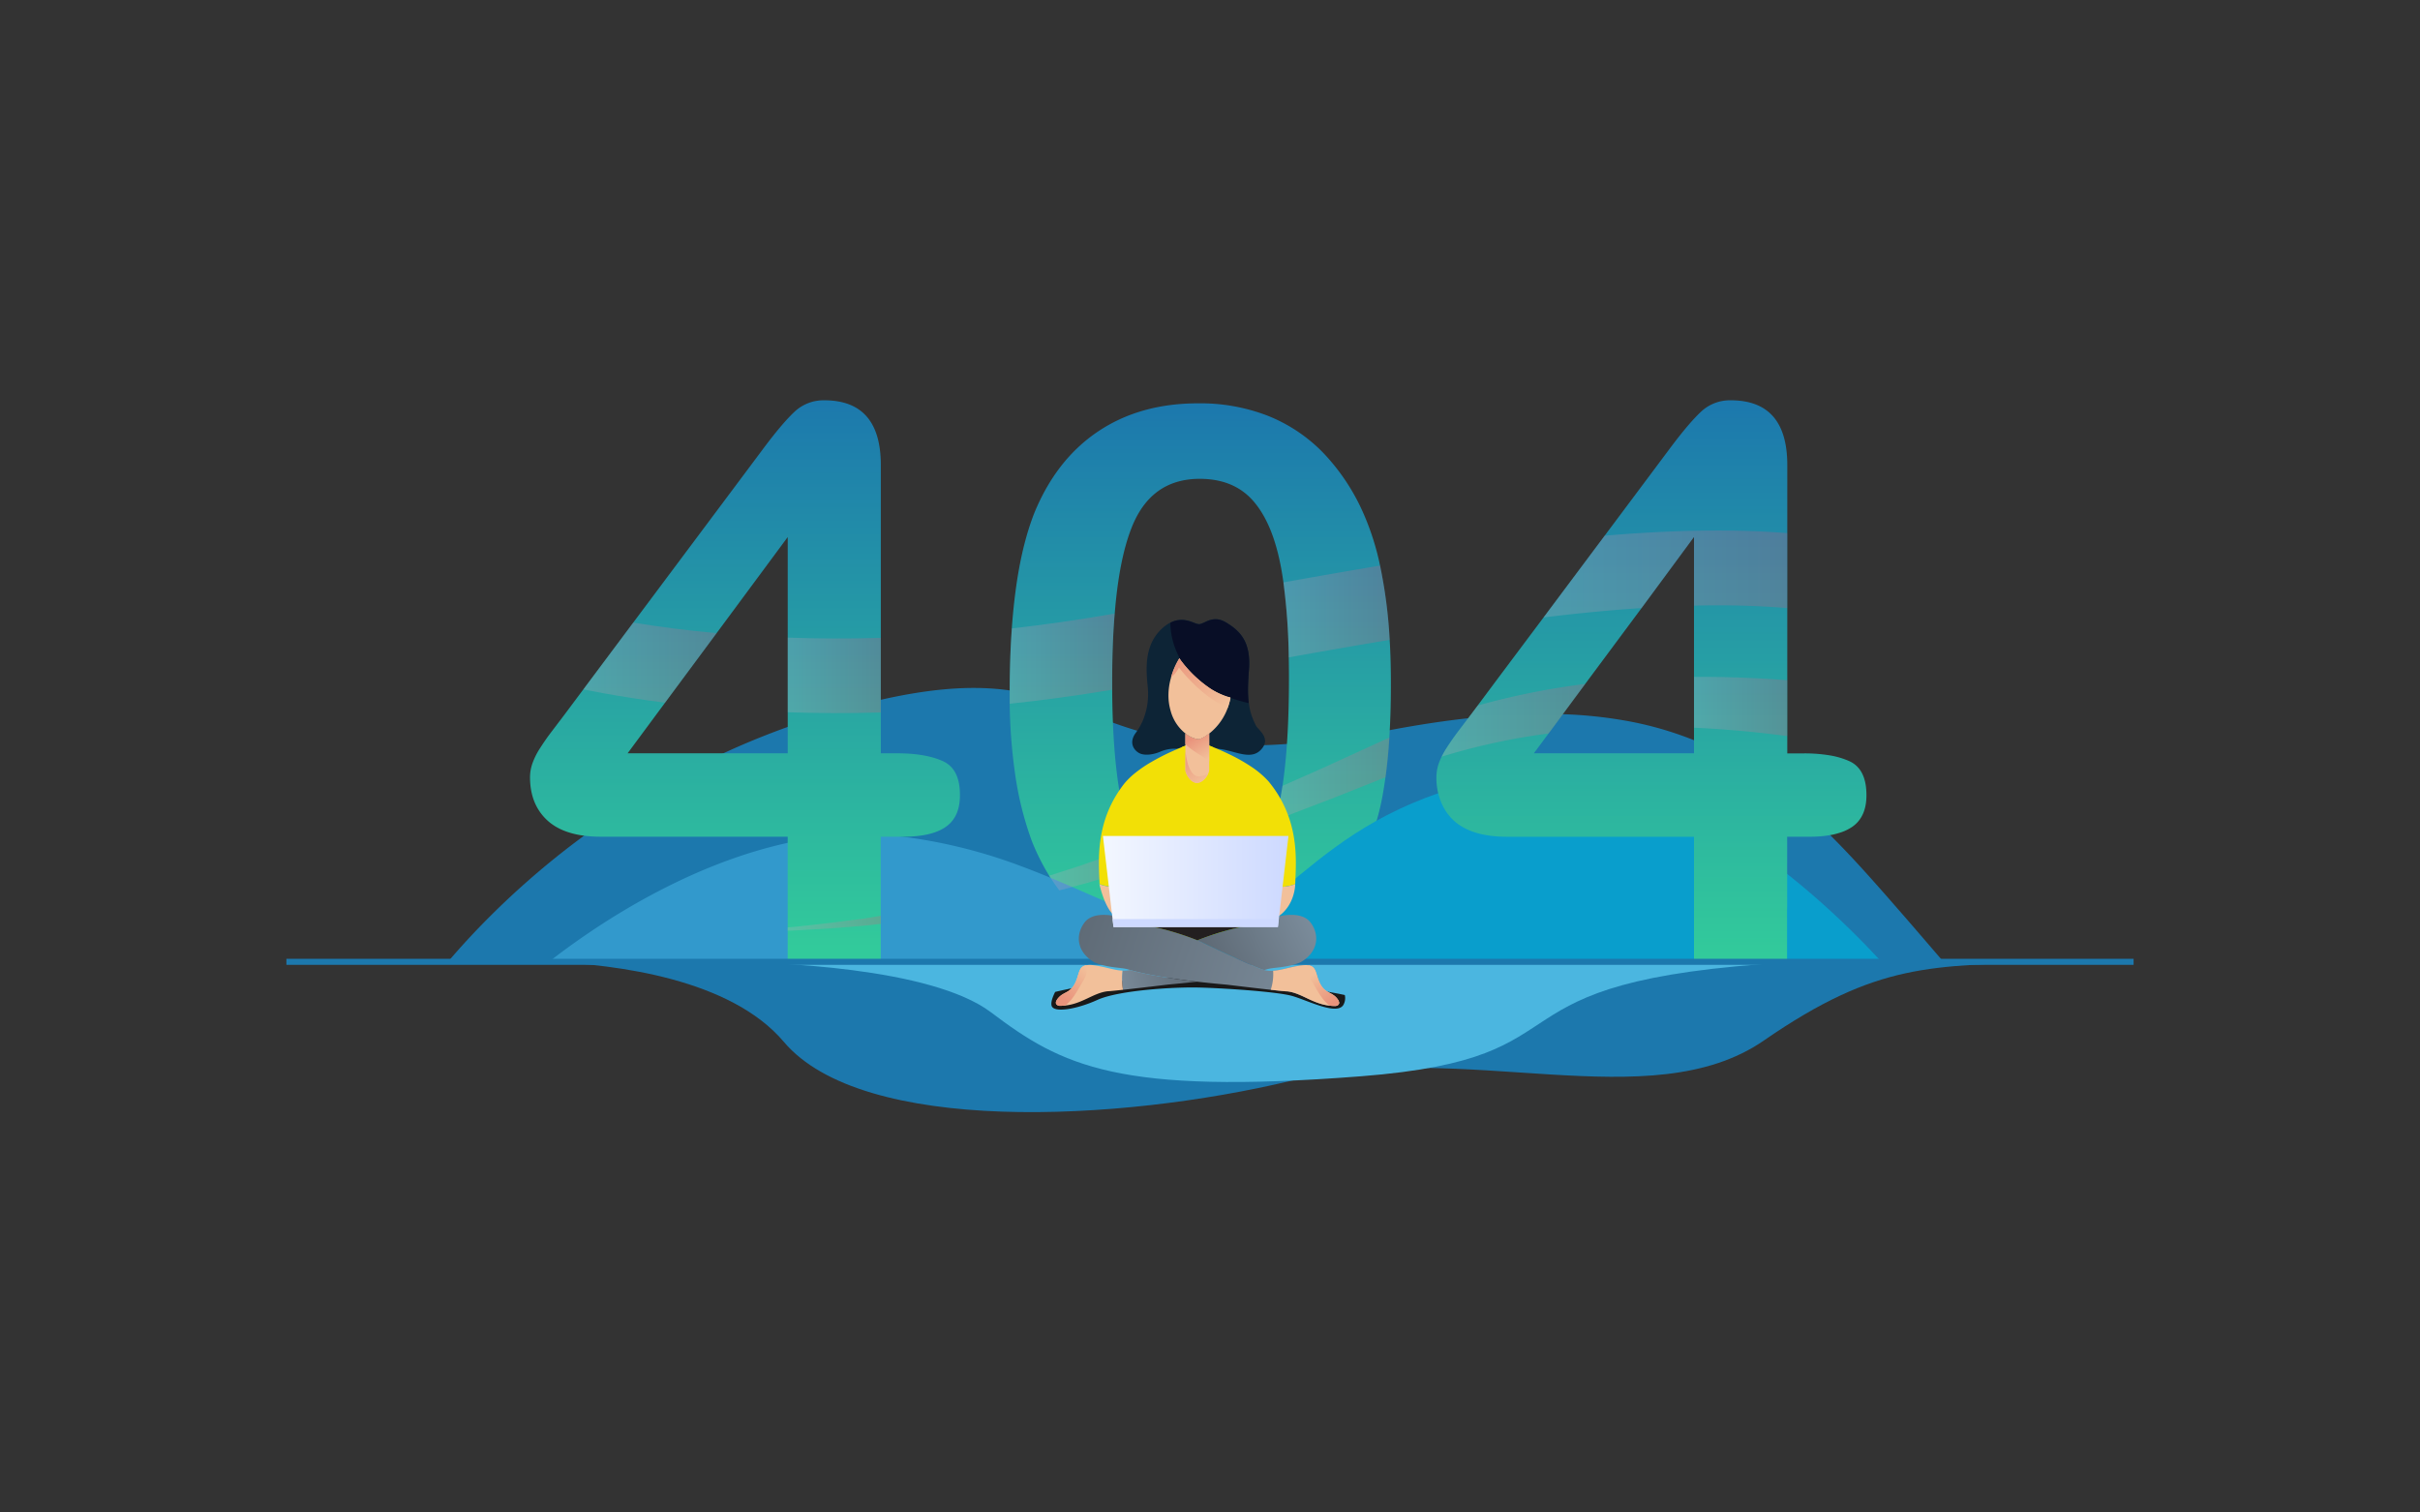 <svg id="Layer_1" data-name="Layer 1" xmlns="http://www.w3.org/2000/svg" xmlns:xlink="http://www.w3.org/1999/xlink" viewBox="0 0 1200 750"><rect x="0" y="0" width="1200" height="750" fill="#333333" stroke="none"/><defs><style>.cls-1{fill:#1c78ad;}.cls-2{fill:url(#linear-gradient);}.cls-3{fill:#3299cc;}.cls-4{fill:#4bb6e0;}.cls-5{fill:url(#linear-gradient-2);}.cls-6{fill:#099ecc;}.cls-7{fill:url(#linear-gradient-3);}.cls-8{opacity:0.2;}.cls-9{fill:url(#linear-gradient-4);}.cls-10{fill:url(#linear-gradient-5);}.cls-11{fill:url(#linear-gradient-6);}.cls-12{fill:url(#linear-gradient-7);}.cls-13{fill:url(#linear-gradient-8);}.cls-14{fill:url(#linear-gradient-9);}.cls-15{fill:url(#linear-gradient-10);}.cls-16{fill:url(#linear-gradient-11);}.cls-17{fill:url(#linear-gradient-12);}.cls-18{fill:url(#linear-gradient-13);}.cls-19{fill:none;stroke:#1c78ad;stroke-miterlimit:10;stroke-width:3px;}.cls-20{fill:#f2c09a;}.cls-21{fill:url(#linear-gradient-14);}.cls-22{fill:url(#linear-gradient-15);}.cls-23{fill:url(#radial-gradient);}.cls-24{fill:#0d2436;}.cls-25{fill:url(#linear-gradient-16);}.cls-26{fill:url(#linear-gradient-17);}.cls-27{fill:url(#linear-gradient-18);}.cls-28{fill:url(#linear-gradient-19);}.cls-29{fill:#f2e006;}.cls-30{fill:url(#linear-gradient-20);}.cls-31{fill:url(#linear-gradient-21);}.cls-32{fill:url(#linear-gradient-22);}.cls-33{fill:url(#linear-gradient-23);}.cls-34{fill:url(#linear-gradient-24);}.cls-35{fill:url(#linear-gradient-25);}.cls-36{fill:url(#linear-gradient-26);}.cls-37{fill:url(#linear-gradient-27);}.cls-38{fill:url(#linear-gradient-28);}.cls-39{fill:#cdd9ff;}</style><linearGradient id="linear-gradient" x1="595.2" y1="549.48" x2="595.2" y2="282.64" gradientTransform="matrix(1, 0, 0, -1, 0, 750)" gradientUnits="userSpaceOnUse"><stop offset="0" stop-color="#1c78ad"/><stop offset="0.99" stop-color="#32ca9b"/></linearGradient><linearGradient id="linear-gradient-2" x1="369.47" y1="553.64" x2="369.47" y2="277.29" xlink:href="#linear-gradient"/><linearGradient id="linear-gradient-3" x1="818.9" y1="550.86" x2="818.9" y2="273.96" xlink:href="#linear-gradient"/><linearGradient id="linear-gradient-4" x1="289.24" y1="421.42" x2="355.31" y2="421.42" gradientTransform="matrix(1, 0, 0, -1, 0, 750)" gradientUnits="userSpaceOnUse"><stop offset="0" stop-color="#eaafc8"/><stop offset="1" stop-color="#ff416c"/></linearGradient><linearGradient id="linear-gradient-5" x1="390.61" y1="415.1" x2="436.77" y2="415.1" xlink:href="#linear-gradient-4"/><linearGradient id="linear-gradient-6" x1="500.66" y1="423.38" x2="552.68" y2="423.38" xlink:href="#linear-gradient-4"/><linearGradient id="linear-gradient-7" x1="636.37" y1="446.78" x2="689.1" y2="446.78" xlink:href="#linear-gradient-4"/><linearGradient id="linear-gradient-8" x1="765.35" y1="465.38" x2="886.21" y2="465.38" xlink:href="#linear-gradient-4"/><linearGradient id="linear-gradient-9" x1="390.56" y1="292.18" x2="436.79" y2="292.18" xlink:href="#linear-gradient-4"/><linearGradient id="linear-gradient-10" x1="520.26" y1="319.56" x2="569.58" y2="319.56" xlink:href="#linear-gradient-4"/><linearGradient id="linear-gradient-11" x1="632.16" y1="363.75" x2="688.98" y2="363.75" xlink:href="#linear-gradient-4"/><linearGradient id="linear-gradient-12" x1="714.76" y1="392.81" x2="786.12" y2="392.81" xlink:href="#linear-gradient-4"/><linearGradient id="linear-gradient-13" x1="839.99" y1="399.69" x2="886.22" y2="399.69" xlink:href="#linear-gradient-4"/><linearGradient id="linear-gradient-14" x1="560.07" y1="306.32" x2="560.19" y2="305.99" gradientTransform="matrix(1, 0, 0, -1, 0, 750)" gradientUnits="userSpaceOnUse"><stop offset="0" stop-color="#e2472b"/><stop offset="1" stop-color="#e97424"/></linearGradient><linearGradient id="linear-gradient-15" x1="560.17" y1="311.64" x2="561.82" y2="307.34" xlink:href="#linear-gradient-14"/><radialGradient id="radial-gradient" cx="593.38" cy="254.54" r="61.03" gradientTransform="matrix(1, 0, 0, -1, 0, 750)" gradientUnits="userSpaceOnUse"><stop offset="0" stop-color="#191919"/><stop offset="1" stop-color="#191919"/></radialGradient><linearGradient id="linear-gradient-16" x1="515.09" y1="298.94" x2="657.52" y2="251.46" gradientTransform="matrix(1, 0, 0, -1, 0, 750)" gradientUnits="userSpaceOnUse"><stop offset="0" stop-color="#5a6570"/><stop offset="1" stop-color="#7c8d9c"/></linearGradient><linearGradient id="linear-gradient-17" x1="551.11" y1="260.88" x2="598.83" y2="270.97" gradientTransform="matrix(1, 0, 0, -1, 0, 750)" gradientUnits="userSpaceOnUse"><stop offset="0" stop-color="#7c8d9c"/><stop offset="1" stop-color="#5a6570"/></linearGradient><linearGradient id="linear-gradient-18" x1="595.77" y1="266.5" x2="651.55" y2="294.49" xlink:href="#linear-gradient-16"/><linearGradient id="linear-gradient-19" x1="660.83" y1="252.65" x2="651.4" y2="267.08" gradientTransform="matrix(1, 0, 0, -1, 0, 750)" gradientUnits="userSpaceOnUse"><stop offset="0" stop-color="#e9937c"/><stop offset="1" stop-color="#f2c09a"/></linearGradient><linearGradient id="linear-gradient-20" x1="592.85" y1="385.03" x2="599.56" y2="374.11" xlink:href="#linear-gradient-19"/><linearGradient id="linear-gradient-21" x1="594.36" y1="400.56" x2="601.94" y2="429.55" gradientTransform="matrix(1, 0, 0, -1, 0, 750)" gradientUnits="userSpaceOnUse"><stop offset="0" stop-color="#080e26"/><stop offset="1" stop-color="#080e26"/></linearGradient><linearGradient id="linear-gradient-22" x1="586.74" y1="377.39" x2="596.83" y2="360.84" xlink:href="#linear-gradient-19"/><linearGradient id="linear-gradient-23" x1="578.46" y1="424.57" x2="606.9" y2="398.65" xlink:href="#linear-gradient-19"/><linearGradient id="linear-gradient-24" x1="624.26" y1="314.92" x2="639.16" y2="276.05" xlink:href="#linear-gradient-14"/><linearGradient id="linear-gradient-25" x1="560.69" y1="313.91" x2="574.03" y2="279.1" xlink:href="#linear-gradient-14"/><linearGradient id="linear-gradient-26" x1="527.17" y1="254.55" x2="539.8" y2="269.33" xlink:href="#linear-gradient-19"/><linearGradient id="linear-gradient-27" x1="593.78" y1="270.19" x2="593.78" y2="313.53" gradientTransform="matrix(1, 0, 0, -1, 0, 750)" gradientUnits="userSpaceOnUse"><stop offset="0" stop-color="#231f20"/><stop offset="1" stop-color="#231f20"/></linearGradient><linearGradient id="linear-gradient-28" x1="546.91" y1="312.9" x2="638.9" y2="312.9" gradientTransform="matrix(1, 0, 0, -1, 0, 750)" gradientUnits="userSpaceOnUse"><stop offset="0" stop-color="#f3f7ff"/><stop offset="1" stop-color="#cdd9ff"/></linearGradient></defs><path class="cls-1" d="M963.73,476.94H222.11c3.58-4.21,7.71-8.87,12.4-13.85a408.58,408.58,0,0,1,55.1-48.69,399.38,399.38,0,0,1,69.09-40.86l2.54-1.17q14-6.37,29.37-11.91c7.74-2.78,15.74-5.38,24-7.74q11.9-3.42,22.18-5.72c28-6.33,47.74-6.93,63.89-4.64,19.6,2.77,33.9,9.8,51.18,16,20.24,7.3,44.58,13.54,86.3,10.56a450.33,450.33,0,0,0,51.05-6.87l.55-.11c13.57-2.55,26.28-4.47,38.21-5.79a326,326,0,0,1,47-2,219.34,219.34,0,0,1,31.64,3.31A171.47,171.47,0,0,1,840,367.05a165.08,165.08,0,0,1,25.15,12.72,203.75,203.75,0,0,1,26.29,19.39c5.45,4.69,10.78,9.68,16.09,14.95,7.35,7.32,14.64,15.17,22,23.48q4.9,5.48,9.89,11.24C947.28,457.77,955.29,467.17,963.73,476.94Z"/><path class="cls-1" d="M1016.32,476.94c-58.32,2.19-85.17,0-141.64,39s-148.11-.69-234.21,19.92-212.92,26.79-251.8-19.24c-26.32-31.15-82.74-38.33-116.46-39.71h118.4v.28h46.17v-.28H840v.28h46.15v-.28h130.16Z"/><path class="cls-2" d="M689.1,317.29a242.24,242.24,0,0,0-4.77-36.83,130,130,0,0,0-8.63-26.76,103.64,103.64,0,0,0-19.84-29.45,79,79,0,0,0-27.24-18.1A92.54,92.54,0,0,0,594.09,200q-28.8,0-49.58,13.94t-31.66,40.53q-6.28,16.06-9.24,38.41-1.19,8.94-1.89,18.76-1.05,14.75-1.06,31.46c0,2,0,3.95,0,5.9a272.92,272.92,0,0,0,2.62,34.26,163.46,163.46,0,0,0,8.41,33.89,110.87,110.87,0,0,0,8.57,17.09q2.34,3.81,5,7.31a91,91,0,0,0,20,19.55,88.3,88.3,0,0,0,94.64,4.05q19.93-11.81,32.49-33.6A121.08,121.08,0,0,0,686,392c.37-2.15.71-4.35,1-6.62q1.26-9.17,1.92-19.66.78-12,.77-25.8Q689.74,328,689.1,317.29ZM621.79,427.64q-9.62,11.83-26.59,11.82-16.1,0-25.63-10.9c-.14-.15-.28-.3-.41-.46a47.61,47.61,0,0,1-5.76-8.74q-5.19-10-7.9-24.77-3.81-20.77-4-52.56c0-1.41,0-2.86,0-4.31q0-18.45,1.25-33.45Q554.87,277.72,561,262q9.49-24.54,33.88-24.56,17,0,26.59,11t13.66,32.5c.48,2.5.9,5.12,1.29,7.87A311.45,311.45,0,0,1,639.05,326c.06,3.33.1,6.74.1,10.26q0,32.38-3.2,53.47c-.22,1.42-.44,2.8-.68,4.14a107.67,107.67,0,0,1-3,12.92Q628.35,419.58,621.79,427.64Z"/><path class="cls-3" d="M911.35,476.94H272.21c4.8-3.77,11.23-8.57,19-13.85,21.64-14.74,53.67-33.14,89.73-42.79a197.41,197.41,0,0,1,27.7-5.4,158.63,158.63,0,0,1,37.6-.16c3.06.37,6.06.78,9,1.23a257.73,257.73,0,0,1,50.27,13.23c6.49,2.39,12.7,4.92,18.73,7.46q5.91,2.5,11.62,5c26.95,11.77,51.48,22.8,84,23.46h0A177.21,177.21,0,0,0,660.34,461c44-9.29,80.32-32.69,121.88-37.21a122,122,0,0,1,37.44,1.58,142.27,142.27,0,0,1,35.2,12.19c2,1,4,2,6.11,3.15a220.44,220.44,0,0,1,23.53,14.72A322.37,322.37,0,0,1,911.35,476.94Z"/><path class="cls-4" d="M891.66,476.94l-3.09.19c-160.15,9.13-93.5,47.26-213.85,56.58S526.6,528.58,491.43,502C461.52,479.44,382.1,477.13,359,476.94h31.65v.19h46.17v-.19H840v.19h46.15v-.19Z"/><path class="cls-5" d="M467.52,377.42q-8.58-3.89-22.81-3.88h-7.94V230.62q0-32.13-28.07-32.12a20.91,20.91,0,0,0-14.86,5.81q-6.18,5.82-15.79,18.74L314,308.73l-24.75,33.13L280.19,354q-4.06,5.36-6.83,9T268,370.68a35.59,35.59,0,0,0-3.88,7.57,21,21,0,0,0-1.3,7.1q0,13.68,8.77,21.62,6.56,5.92,18,7.43a65.54,65.54,0,0,0,8.3.5h92.7v62.41h46.16V436.75h0V414.9H448q14,0,21-4.89t7-15.61Q476.1,381.29,467.52,377.42Zm-156.31-3.88,18.58-25.11L355.31,314l35.3-47.7V373.54Z"/><path class="cls-6" d="M933,476.94H568c71.23-16.05,77.12-69.34,169.72-90.59C818.1,367.89,895.24,436.13,933,476.94Z"/><path class="cls-7" d="M917,377.42a39.89,39.89,0,0,0-9.56-2.83,75.58,75.58,0,0,0-13.25-1h-7.93V230.62q0-32.13-28.08-32.12a20.89,20.89,0,0,0-14.86,5.81q-6.18,5.82-15.79,18.74l-31.84,42.59-30.29,40.52L743.12,335.9l-10.43,14L729.62,354c-.57.76-1.14,1.49-1.68,2.21L722.79,363q-2.77,3.69-5.35,7.67a41.71,41.71,0,0,0-2.61,4.56,32.48,32.48,0,0,0-1.27,3,21,21,0,0,0-1.29,7.1,31,31,0,0,0,3,13.93A25.33,25.33,0,0,0,721,407q8.76,7.92,26.31,7.93H840v21.85h0v40.56h46.15V451.42c0-.71.05-1.44.05-2.18V414.9h11.26a58.25,58.25,0,0,0,10.1-.79,33.59,33.59,0,0,0,4.14-1,23.54,23.54,0,0,0,6.81-3.14q7-4.9,7-15.61Q925.54,381.29,917,377.42ZM840,373.54h-79.4l7.28-9.83,7.06-9.54,4.89-6.61,6.23-8.42L814,301.52,840,266.26V373.54Z"/><g class="cls-8"><path class="cls-9" d="M314,308.73c12.18,2,26,3.84,41.31,5.23l-25.52,34.47c-11.17-1.41-21.41-3-30.68-4.69q-5.06-.92-9.87-1.88Z"/><path class="cls-10" d="M436.77,316.3v37c-16.29.45-31.69.38-46.16-.11V316.17C405,316.69,420.39,316.77,436.77,316.3Z"/><path class="cls-11" d="M552.68,304.27q-1.24,15-1.25,33.45c0,1.45,0,2.9,0,4.31q-26.33,4.38-50.74,6.94c0-2,0-3.91,0-5.9q0-16.74,1.06-31.46C518,309.77,535,307.36,552.68,304.27Z"/><path class="cls-12" d="M684.33,280.46a242.24,242.24,0,0,1,4.77,36.83q-24,4-50.05,8.69a311.45,311.45,0,0,0-2.68-37.17Q661.42,284.3,684.33,280.46Z"/><path class="cls-13" d="M886.21,264.36v37.17A426.25,426.25,0,0,0,840,300.32V266.26L814,301.52c-15.38,1-31.55,2.59-48.6,4.64l30.29-40.52c18.91-1.61,36.82-2.49,54.05-2.55Q868.86,263,886.21,264.36Z"/></g><g class="cls-8"><path class="cls-14" d="M427.77,455.57l9-1.45v4l-8.6.94-10.36.83c-3.33.26-6.54.56-9.64.7l-8.88.51c-2.84.16-5.54.33-8.1.4l-.59,0v-1.6l.48-.05c2.55-.2,5.24-.5,8.05-.8l8.82-1c3.08-.29,6.25-.76,9.56-1.18Z"/><path class="cls-15" d="M569.16,428.1a6.1,6.1,0,0,0,.41.46l-8.05,2.6c-5.09,1.58-10.15,3-15.13,4.49l-7.42,2.2c-2.48.69-5,1.33-7.39,2l-6.3,1.67q-2.62-3.5-5-7.3l8.75-2.81c2.38-.77,4.79-1.52,7.19-2.33l7.23-2.53c4.85-1.73,9.78-3.39,14.71-5.22l5.21-2A47.27,47.27,0,0,0,569.16,428.1Z"/><path class="cls-16" d="M686,367.07l3-1.35q-.66,10.5-1.92,19.67-7.27,2.91-14.5,5.79c-5.4,2.16-10.77,4.33-16.21,6.37-8.1,3.08-16.12,6.23-24.12,9.22a107.67,107.67,0,0,0,3-12.92c.24-1.34.46-2.72.67-4.14,4.78-2.12,9.58-4.26,14.39-6.37,5.25-2.3,10.51-4.73,15.79-7.16L682,368.89Z"/><path class="cls-17" d="M786.1,339.14l-6.23,8.42L775,354.17l-7.06,9.54a321.79,321.79,0,0,0-46.86,9.66L717,374.56l-2.13.68a40,40,0,0,1,2.6-4.56q2.58-4,5.35-7.67c1.45-1.93,3.18-4.21,5.16-6.83l1.67-2.21,3.07-4.11a369.22,369.22,0,0,1,52.77-10.64Z"/><path class="cls-18" d="M886.21,337.29V365c-10.58-1.41-21.44-2.55-32.51-3.35q-6.78-.48-13.66-.8V335.63c5,0,9.94,0,14.85.11C865.53,336,876,336.51,886.21,337.29Z"/></g><polyline class="cls-19" points="1057.98 476.94 934.55 476.94 574.09 476.94 142.02 476.94"/><path class="cls-20" d="M561.06,440.06a17.19,17.19,0,0,1-.47,2.39c-.08.25-.15.5-.24.77s-.09.27-.13.41-.12.29-.18.44a1.22,1.22,0,0,0-.07.17,16.81,16.81,0,0,1-1.83,3.49c-.16.25-.34.51-.53.76s-.39.51-.61.76a32.56,32.56,0,0,0-2.79,5.34,1.67,1.67,0,0,0-.06.26c-5.83-1.94-9-16.44-9-16.44,2.78,1.17,7.54,2.12,14.37.1.44-.12.86-.26,1.31-.41a3.4,3.4,0,0,1,.34-.12h0A11.86,11.86,0,0,1,561.06,440.06Z"/><path class="cls-21" d="M560,444.07c.06-.15.11-.3.18-.44-.05.13-.1.27-.16.4A.08.08,0,0,1,560,444.07Z"/><path class="cls-22" d="M561.64,437.84a30,30,0,0,1-1.28,5.38c.08-.27.15-.52.23-.77a17.19,17.19,0,0,0,.47-2.39,11.86,11.86,0,0,0,.12-2.08Z"/><path class="cls-23" d="M666.41,497.76c-2.62,6.45-18.14-1.82-25.8-3.93s-33.87-3.84-46.26-4.14-39.69,1.37-50.2,6.14-21.68,6.46-22.68,2.92c-.5-1.73.53-4.49,1.75-6.88,28.62-6.81,65-9.73,110.28-4q12.12,1.55,25.11,3.93c2.72.51,5.46,1,8.23,1.61A6.68,6.68,0,0,1,666.41,497.76Z"/><path class="cls-24" d="M625.16,371.87c-5.54,5.75-14.31-.61-22.58-.61H582.65a18.41,18.41,0,0,0-7.15,1.41c-3.36,1.51-7.52,2.08-10.12,1s-6.17-5-2.08-10.42a29.22,29.22,0,0,0,4-7.53,34.36,34.36,0,0,0,1.83-15.08c-.91-8.93-1.82-20.79,7.11-29a18.82,18.82,0,0,1,4.09-2.91c6.85-3.5,11.88.72,14.2.72,2.76,0,6.72-4.91,13.45-.83s12.44,9.41,11.34,23.49c-.55,7.21-.65,12.26-.08,16.51a33.17,33.17,0,0,0,1,4.9,38.22,38.22,0,0,0,2.5,6.21,3.8,3.8,0,0,0,.38.58C624.89,362.67,630.26,366.59,625.16,371.87Z"/><path class="cls-25" d="M662.39,498.81c-10.39.21-16.19-6.3-24-7.21-1.43,0-6.83-.62-12.69-1.28h0c-8.26-.94-17.38-2.05-17.38-2.05-5.47-.48-10.36-1-14.73-1.48-20-2.33-29.32-4.71-33.13-5.78l-1.34-.39c-3.16-.91-9.42-.61-16.28-3.33-8.72-4.89-9.87-13.4-5.09-19.8,4.37-5.84,14.73-3.39,16.52-2.9l-.06.25s3.7,2.59,15.4,4.47c11.08,1.76,22.86,6.48,24.05,7l.1,0,.12-.05c1.88.9,26.17,12.52,32.07,14.46l1,.29a13.9,13.9,0,0,0,3.53.39c4.42,0,8.82-1.88,14.81-2.67,8-1.06,6.55,3.3,9.12,8.64s5.7,4.28,8.49,7.62S662.39,498.81,662.39,498.81Z"/><path class="cls-26" d="M593.53,486.79c-4.25.48-9,.95-14.23,1.42,0,0-13.41,1.62-22.44,2.61a33.88,33.88,0,0,1-.28-9.49,14.55,14.55,0,0,0,3.81-.32C564.21,482.08,573.49,484.46,593.53,486.79Z"/><path class="cls-27" d="M644.78,477.23c-6.86,2.72-13.12,2.42-16.29,3.33l-1.58.44c-.34-.08-.68-.18-1-.29-5.9-1.93-30.19-13.56-32.08-14.45l-.12.05-.09,0,.14-.07.12.05s12.46-5.14,24.15-7,15.39-4.46,15.39-4.46a1.14,1.14,0,0,0-.06-.25c1.79-.49,12.16-2.94,16.53,2.9C654.64,463.83,653.5,472.35,644.78,477.23Z"/><path class="cls-20" d="M662.39,498.81c-10.39.21-16.19-6.3-24-7.21-1.05,0-4.29-.35-8.27-.8a24.83,24.83,0,0,0,1.19-9.42c4.14-.24,8.36-1.91,14-2.65,8-1.07,6.55,3.3,9.12,8.64s5.69,4.28,8.49,7.62S662.39,498.81,662.39,498.81Z"/><path class="cls-28" d="M650.17,486c3.08,5.26,5.61,10.24,9.32,12.71a22.89,22.89,0,0,0,2.9.12s3.26-.51.47-3.82-5.92-2.28-8.49-7.62c-2.06-4.3-1.51-8-5.42-8.66C648.35,480.56,648.42,483,650.17,486Z"/><path class="cls-29" d="M642.26,438.41a19.16,19.16,0,0,1-10.38,1l-1.33-.24-1.34-.3-1-.27-1.16-.36-.82-.27a13.56,13.56,0,0,0,.07,1.55h0c.05.49.14,1.1.27,1.78a16.51,16.51,0,0,0,.54,2h0a18.12,18.12,0,0,0,3.3,5.91c.16.24,2.57,3.8,3,5.51,0,0,0,.06,0,.09a24.67,24.67,0,0,1-3.67,1.59c-.74.27-1.6.55-2.61.83l0,0-.56.16a80.11,80.11,0,0,1-8.69,1.86c-11,1.75-22.73,6.42-24,6.95l-.12.05s-12.46-5.14-24.14-7-15.39-4.47-15.39-4.47a1.84,1.84,0,0,1,.05-.25,31.64,31.64,0,0,1,2.8-5.34c.21-.25.41-.51.6-.76s.38-.51.54-.76a17.24,17.24,0,0,0,1.82-3.49,1.22,1.22,0,0,0,.07-.17c.06-.15.11-.3.18-.44s.09-.26.14-.41.15-.52.23-.77a17.19,17.19,0,0,0,.47-2.39,11.86,11.86,0,0,0,.12-2.08h0a3.4,3.4,0,0,0-.34.12c-.44.15-.87.29-1.3.41-6.84,2-11.6,1.07-14.38-.1-.11-2.9-.31-6.28-.32-10.06,0-8,.8-17.72,5.3-27.71.58-1.29,1.22-2.57,1.92-3.87a59.93,59.93,0,0,1,5.56-8.39c.06-.05.1-.12.15-.17a37.67,37.67,0,0,1,5.25-5,62.8,62.8,0,0,1,8-5.4c3-1.75,6.06-3.31,8.94-4.65,2.22-1,4.33-1.94,6.2-2.7,4.49-1.81,7.59-2.8,7.59-2.8s3.1,1,7.59,2.8c2.44,1,5.29,2.23,8.28,3.68a89.5,89.5,0,0,1,11.62,6.67A45.5,45.5,0,0,1,628.6,387c.36.39.72.78,1,1.18a57.32,57.32,0,0,1,4.67,6.71,56.28,56.28,0,0,1,4.28,8.89c.28.73.54,1.46.78,2.18C643.57,418.68,642.54,430.45,642.26,438.41Z"/><path class="cls-29" d="M601.29,370.42v13.27c0,2-3.5,8.06-7.83,8.06s-7.35-6.24-7.35-8.06V370.42c4.49-1.81,7.58-2.8,7.58-2.8S596.8,368.61,601.29,370.42Z"/><path class="cls-20" d="M599.61,363.73v18.21a4.9,4.9,0,0,1-.65,2c-1,1.93-3.06,4.28-5.45,4.28-3.37,0-5.72-4.85-5.72-6.27V363.72a13,13,0,0,0,6.43,2.91C594.92,366.63,597.08,365.71,599.61,363.73Z"/><path class="cls-20" d="M610.15,345.86a.45.45,0,0,0,0,.16h0c-.07.38-.14.75-.23,1.12a24.39,24.39,0,0,1-.73,2.71c-.13.4-.26.8-.41,1.2s-.35.94-.54,1.39a28.63,28.63,0,0,1-8.59,11.29c-2.53,2-4.69,2.9-5.39,2.9a13,13,0,0,1-6.43-2.91,21.3,21.3,0,0,1-7.36-11.28c-.15-.52-.3-1.07-.42-1.64a25,25,0,0,1-.58-3.86,31.5,31.5,0,0,1,1.24-11.05,37,37,0,0,1,4-9.26h0a1.94,1.94,0,0,0,.13-.21s.38.56,1.09,1.49c0,0,0,0,.05.06a59.9,59.9,0,0,0,14.58,13.66,33.32,33.32,0,0,0,7.43,3.59c.64.23,1.3.41,2,.58Z"/><path class="cls-30" d="M599.61,363.73v13.81c-3.29-2.72-8.73-5.31-11.82-8.58v-5.24a13.06,13.06,0,0,0,6.42,2.91C594.92,366.63,597.08,365.71,599.61,363.73Z"/><path class="cls-31" d="M619.31,332.16c-.55,7.21-.65,12.26-.08,16.51a78.67,78.67,0,0,1-9.11-2.65.45.45,0,0,1,0-.16l-.2-.07c-.66-.17-1.32-.35-2-.58a57.92,57.92,0,0,1-7.44-3.59A60,60,0,0,1,586,328a.1.1,0,0,1-.05-.06,37.14,37.14,0,0,1-5.61-19.12c6.84-3.5,11.88.72,14.2.72,2.76,0,6.72-4.91,13.45-.83S620.4,318.08,619.31,332.16Z"/><path class="cls-32" d="M599,383.93c-1,1.93-3.06,4.27-5.45,4.27-3.37,0-5.72-4.85-5.72-6.26v-9.21c.67,5.46,2.51,13.16,7.56,12.19A22.29,22.29,0,0,0,599,383.93Z"/><path class="cls-33" d="M610.15,345.86a.45.45,0,0,0,0,.16h0a27,27,0,0,1-1,3.82c-.13.41-.26.81-.41,1.21C595.36,345.27,584.59,331,584.59,331a13.25,13.25,0,0,1-3.92,4.88,36.83,36.83,0,0,1,4-9.25h0l.13-.21s.38.56,1.09,1.49a.1.1,0,0,0,.05.06,60,60,0,0,0,14.57,13.66,33.61,33.61,0,0,0,7.44,3.59c.64.23,1.3.41,2,.58Z"/><path class="cls-34" d="M633.4,454.84a23.32,23.32,0,0,1-3.66,1.6c-.74.27-1.6.55-2.61.83-5.81-8-5.4-23.1-4.87-28.92a44.13,44.13,0,0,0-1-13.12H621s3.26-1.28,5.23,11.1a41,41,0,0,0,4.34,12.85l-1.34-.3-1-.27c-.64-.18-1.29-.39-2-.63a10,10,0,0,0,.06,1.55h0a17.33,17.33,0,0,0,.27,1.78,18.56,18.56,0,0,0,.54,2h0a17.84,17.84,0,0,0,3.3,5.91C630.55,449.49,633,453.16,633.4,454.84Z"/><path class="cls-35" d="M566.18,415.22A46.81,46.81,0,0,0,565,425c0,1.1,0,2.24.13,3.38.54,5.82,1,20.95-4.86,28.92l-1.29-.38a28.42,28.42,0,0,1-3-1.13,11.6,11.6,0,0,1-1.79-.91,1.67,1.67,0,0,1,.06-.26,32.56,32.56,0,0,1,2.79-5.34,14,14,0,0,0,1.14-1.52,8.63,8.63,0,0,0,.48-.75c.16-.25.3-.5.44-.75s.26-.5.38-.75.23-.49.33-.74.19-.45.27-.67a.08.08,0,0,0,0,0c.08-.24.17-.47.24-.69h0a20.63,20.63,0,0,0,.55-2c.13-.68.21-1.29.26-1.78h0a10,10,0,0,0,.06-1.55c-.67.24-1.33.45-2,.63l-1,.27-1.34.3a41,41,0,0,0,4.34-12.85c2-12.38,5.23-11.11,5.23-11.11Z"/><path class="cls-20" d="M556.86,490.82l-2.62.27c-2.44.26-4.27.43-5,.45-7.1.82-12.52,6.21-21.16,7.09a22.73,22.73,0,0,1-2.89.12s-3.27-.51-.47-3.82,5.91-2.28,8.49-7.62c2.06-4.29,1.51-8,5.42-8.66a11.4,11.4,0,0,1,3.7,0c4.91.64,8.76,2,12.41,2.49a17.14,17.14,0,0,0,1.86.17A33.88,33.88,0,0,0,556.86,490.82Z"/><path class="cls-36" d="M537.39,485.92c-3.09,5.26-5.61,10.24-9.33,12.71a22.73,22.73,0,0,1-2.89.12s-3.26-.51-.47-3.82,5.91-2.28,8.49-7.62c2.06-4.29,1.51-8,5.42-8.66C539.2,480.5,539.14,482.92,537.39,485.92Z"/><path class="cls-37" d="M633.41,454.85a24.67,24.67,0,0,1-3.67,1.59c-.74.27-1.6.55-2.61.83l0,0-.56.16a77.28,77.28,0,0,1-8.69,1.86c-11,1.75-22.73,6.42-24,6.95l-.12.05s-12.46-5.14-24.14-7A70.25,70.25,0,0,1,559,456.89a28.42,28.42,0,0,1-3-1.13,11.05,11.05,0,0,1-1.78-.91,1.72,1.72,0,0,1,.05-.26,31.64,31.64,0,0,1,2.8-5.34,17.2,17.2,0,0,0,1.14-1.52,8.63,8.63,0,0,0,.48-.75c.15-.25.3-.5.43-.75s.26-.5.38-.75.23-.49.33-.74.13-.33.2-.5a.61.61,0,0,0,.07-.17.08.08,0,0,0,0,0c.06-.13.11-.27.16-.4s.09-.26.14-.41a30,30,0,0,0,1.28-5.38,72,72,0,0,1,1.8-9.49A14.08,14.08,0,0,1,565,425c3.48-5.33,10.08-5.8,16.67-4.9,7.78,1.05,11.64.61,21.48-3.1s19,3.53,20.4,11.49a45.26,45.26,0,0,0,3.48,9.8l-.81-.28a10,10,0,0,0,.06,1.55h0a17.75,17.75,0,0,0,.27,1.78,18,18,0,0,0,.54,2h0a18.12,18.12,0,0,0,3.3,5.91C630.55,449.49,633.05,453.16,633.41,454.85Z"/><path class="cls-20" d="M642.26,438.41s0,10.67-8.85,16.34h0c-.43-1.71-2.84-5.27-3-5.51a18.12,18.12,0,0,1-3.3-5.91h0a16.51,16.51,0,0,1-.54-2,17.75,17.75,0,0,1-.27-1.78h0a11.15,11.15,0,0,1-.07-1.55l.82.27c.39.14.77.26,1.16.36l1,.27,1.34.3,1.33.24A19.06,19.06,0,0,0,642.26,438.41Z"/><polygon class="cls-38" points="638.9 414.52 634.13 455.75 633.67 459.68 552.14 459.68 551.69 455.75 546.91 414.52 638.9 414.52"/><polygon class="cls-39" points="634.13 455.75 633.67 459.68 552.14 459.68 551.69 455.75 634.13 455.75"/></svg>